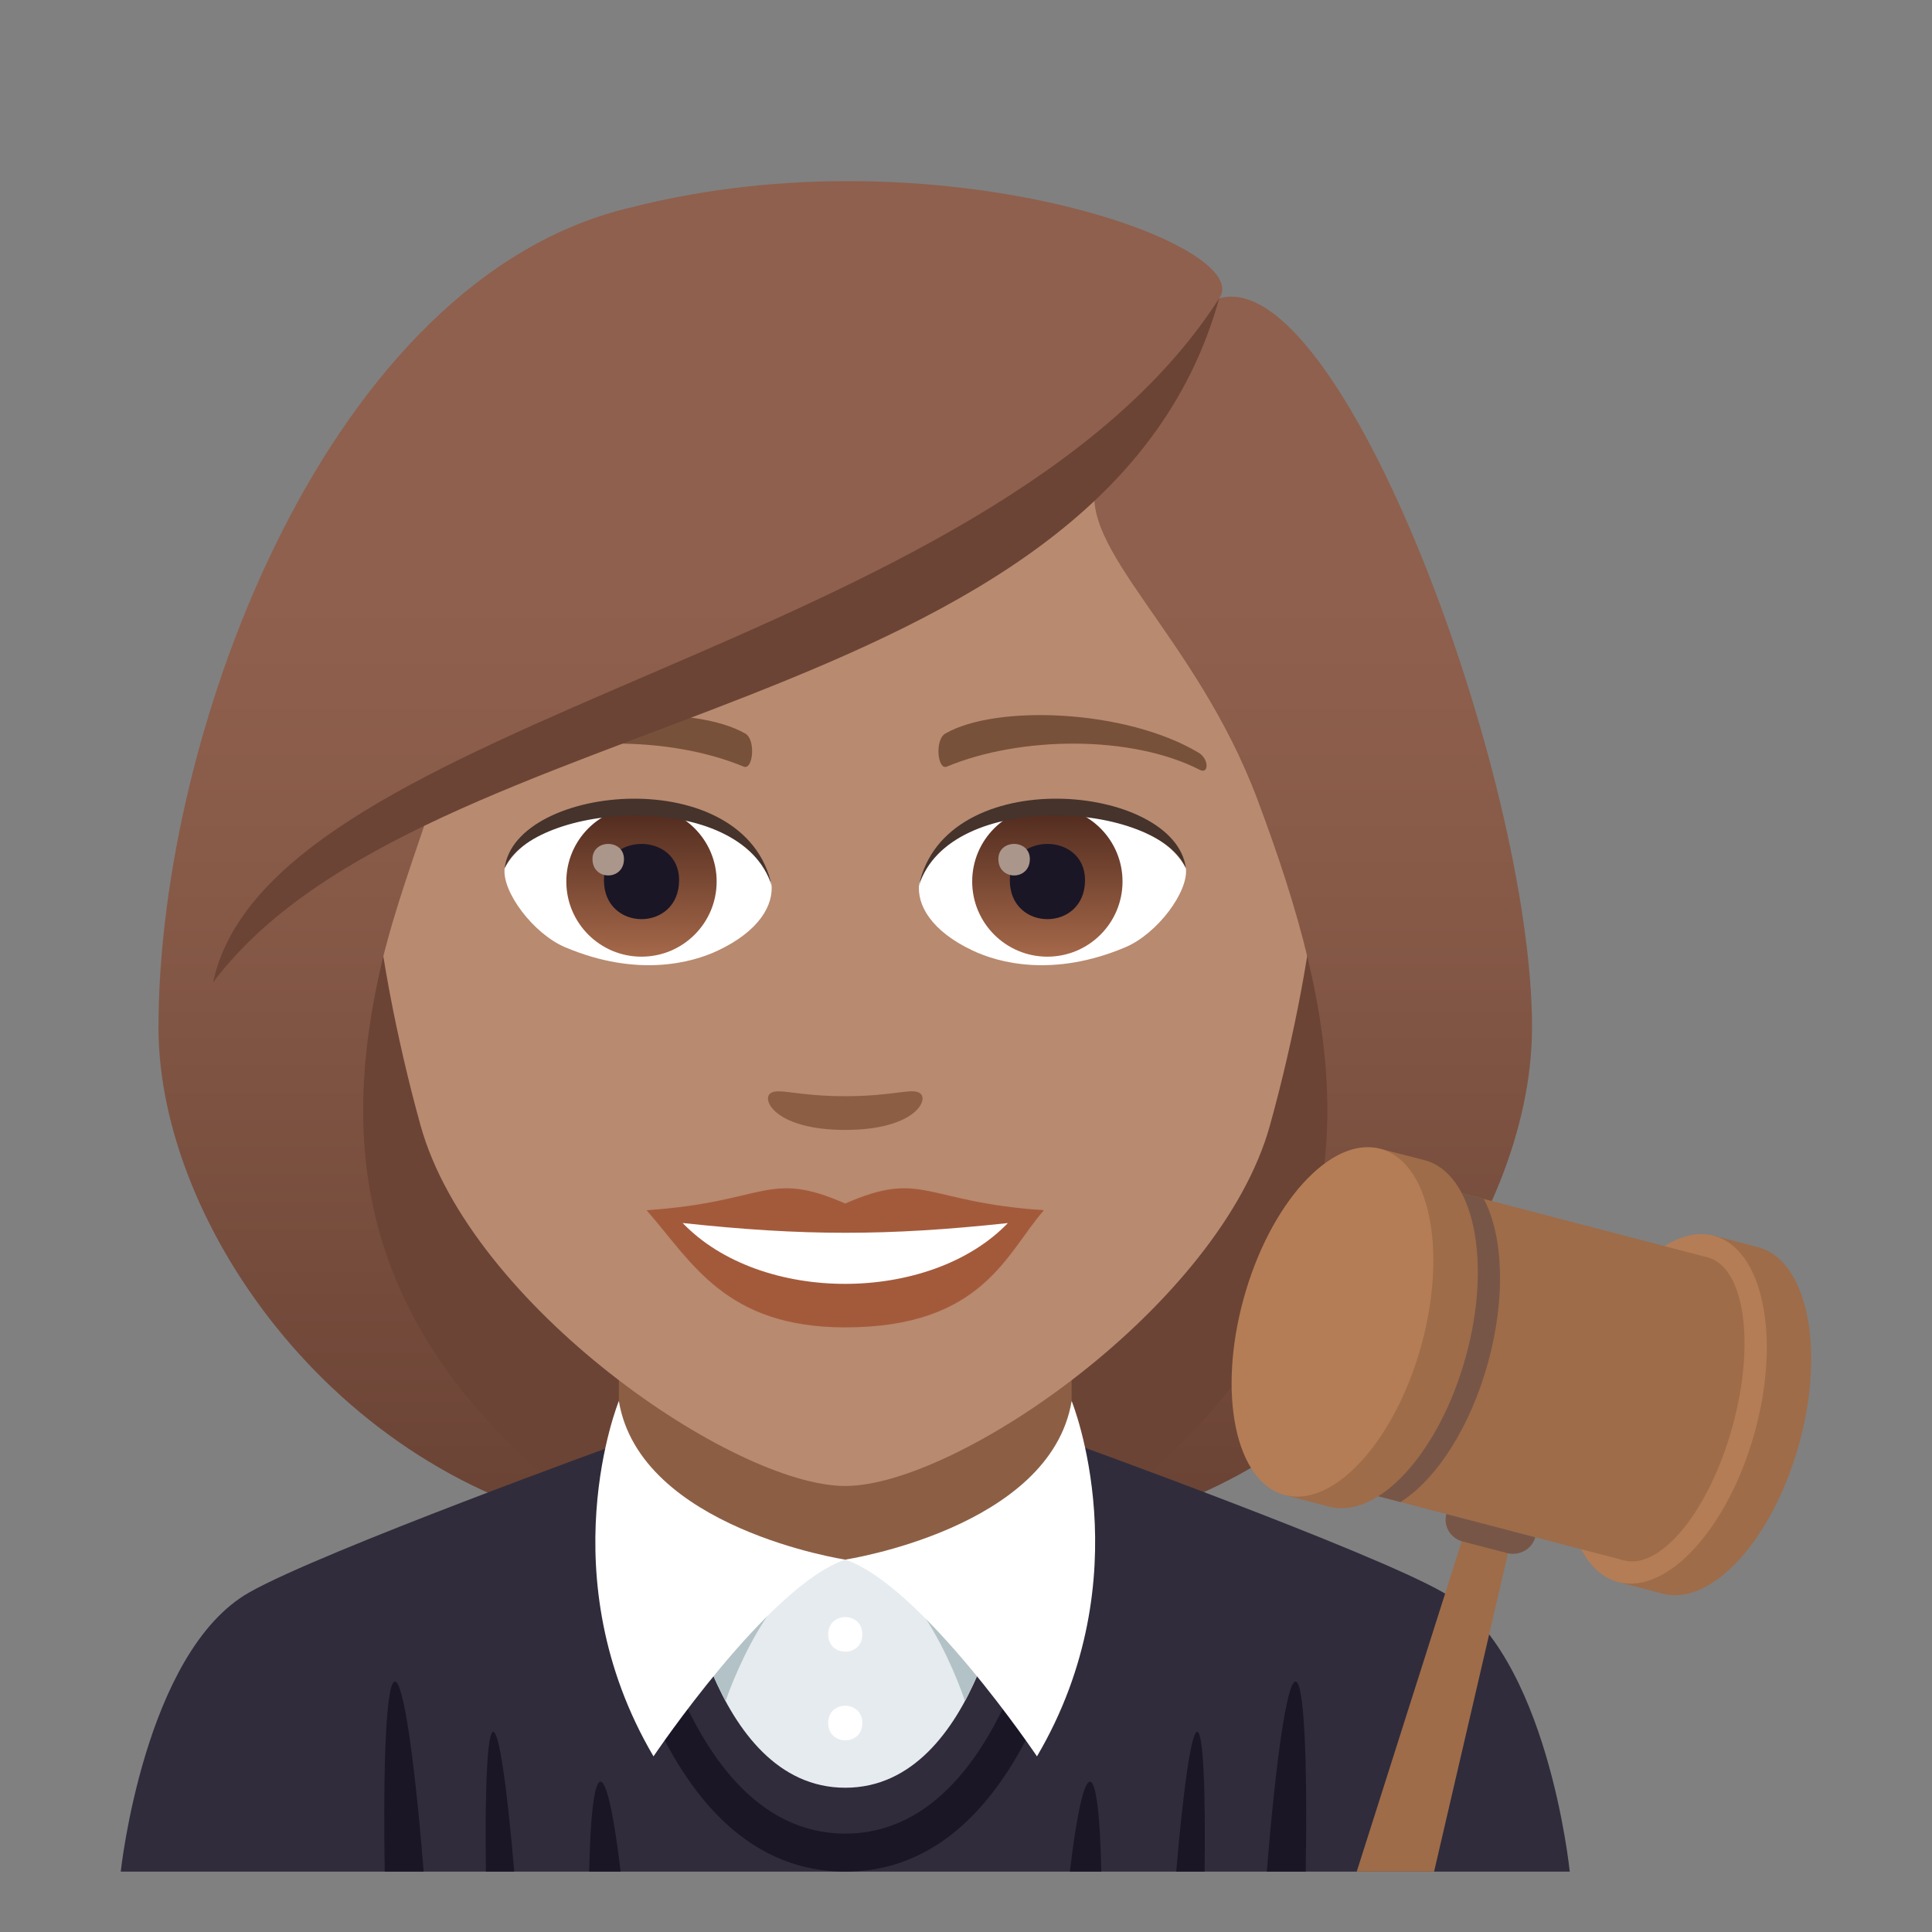 <?xml version="1.0" encoding="utf-8"?>
<!-- Generator: Adobe Illustrator 15.0.0, SVG Export Plug-In . SVG Version: 6.00 Build 0)  -->
<!DOCTYPE svg PUBLIC "-//W3C//DTD SVG 1.1//EN" "http://www.w3.org/Graphics/SVG/1.1/DTD/svg11.dtd">
<svg version="1.1" id="Layer_1" xmlns:x="http://ns.adobe.com/Extensibility/1.0/" xmlns:i="http://ns.adobe.com/AdobeIllustrator/10.0/" xmlns:graph="http://ns.adobe.com/Graphs/1.0/"
	 xmlns="http://www.w3.org/2000/svg" xmlns:xlink="http://www.w3.org/1999/xlink" xmlns:a="http://ns.adobe.com/AdobeSVGViewerExtensions/3.0/"
	 x="0px" y="0px" width="64px" height="64px" viewBox="0 0 64 64" enable-background="new 0 0 64 64" xml:space="preserve">
<rect x="0" y="0" width="64" height="64" fill="#808080" stroke="none"/>
<path fill="#6B4435" d="M35.582,50.742c15.168-6.066,13.652-20.476,13.652-20.476H6.768c0,0-1.518,14.41,13.648,20.476
	c0,0,3.035,0.758,7.582,0.758C32.551,51.5,35.582,50.742,35.582,50.742z"/>
<linearGradient id="SVGID_1_" gradientUnits="userSpaceOnUse" x1="43.166" y1="51.498" x2="43.166" y2="6.114">
	<stop  offset="0.05" style="stop-color:#6B4435"/>
	<stop  offset="0.088" style="stop-color:#6E4637"/>
	<stop  offset="0.467" style="stop-color:#865947"/>
	<stop  offset="0.7" style="stop-color:#8F604D"/>
	<a:midPointStop  offset="0.05" style="stop-color:#6B4435"/>
	<a:midPointStop  offset="0.4" style="stop-color:#6B4435"/>
	<a:midPointStop  offset="0.7" style="stop-color:#8F604D"/>
</linearGradient>
<path fill="url(#SVGID_1_)" d="M43.334,31.804c1.551,6.532,0.732,12.999-7.752,18.938c9.102-1.518,15.168-10.111,15.168-16.705
	L43.334,31.804z"/>
<linearGradient id="SVGID_2_" gradientUnits="userSpaceOnUse" x1="1767.979" y1="51.498" x2="1767.979" y2="6.114" gradientTransform="matrix(-1 0 0 1 1780.814 0)">
	<stop  offset="0.05" style="stop-color:#6B4435"/>
	<stop  offset="0.088" style="stop-color:#6E4637"/>
	<stop  offset="0.467" style="stop-color:#865947"/>
	<stop  offset="0.7" style="stop-color:#8F604D"/>
	<a:midPointStop  offset="0.05" style="stop-color:#6B4435"/>
	<a:midPointStop  offset="0.4" style="stop-color:#6B4435"/>
	<a:midPointStop  offset="0.7" style="stop-color:#8F604D"/>
</linearGradient>
<path fill="url(#SVGID_2_)" d="M12.668,31.804c-1.553,6.532-0.734,12.999,7.75,18.938C11.317,49.225,5.25,40.631,5.25,34.037
	L12.668,31.804z"/>
<path fill="#302C3B" d="M8.254,52.752c2.402-1.365,12.363-4.969,12.363-4.969h14.839c0,0,9.955,3.596,12.344,4.965
	C51.27,54.732,52,62,52,62H4C4,62,4.774,54.729,8.254,52.752z"/>
<polygon fill="#8C5F44" points="20.5,49.947 28,54.779 35.5,49.947 35.5,41.912 20.5,41.912 "/>
<path fill="#1A1626" d="M39.66,57.369c-0.193-0.01-0.457,1.83-0.697,4.631h0.941C39.939,59.219,39.857,57.381,39.66,57.369"/>
<path fill="#1A1626" d="M13.079,55.703c-0.277,0.018-0.396,2.582-0.334,6.297h1.289C13.733,58.256,13.364,55.688,13.079,55.703"/>
<path fill="#1A1626" d="M36.482,62c-0.037-1.811-0.166-2.967-0.371-2.98c-0.209-0.014-0.455,1.148-0.67,2.98H36.482z"/>
<path fill="#1A1626" d="M42.92,55.703c-0.283-0.016-0.654,2.553-0.955,6.297h1.289C43.316,58.285,43.199,55.721,42.92,55.703"/>
<path fill="#1A1626" d="M16.336,57.369c-0.193,0.012-0.277,1.85-0.24,4.631h0.939C16.797,59.199,16.536,57.359,16.336,57.369"/>
<path fill="#1A1626" d="M19.889,59.02c-0.207,0.014-0.336,1.17-0.371,2.98h1.041C20.342,60.168,20.098,59.006,19.889,59.02"/>
<path fill="#1A1626" d="M28,62c-6.836,0-8.127-11.402-8.178-11.889l1.082-0.152C20.917,50.066,22.129,60.74,28,60.74
	c5.871,0,7.082-10.674,7.093-10.781l1.082,0.152C36.125,50.598,34.832,62,28,62"/>
<path fill="#E6EBEF" d="M28,51.664h-5.455c0,0,0.99,7.557,5.455,7.557s5.453-7.557,5.453-7.557H28z"/>
<path fill="#B3C2C6" d="M24.036,56.35c0,0,1.559-4.686,3.988-4.686s3.941,4.686,3.941,4.686s1.488-2.797,1.488-4.686H22.545
	C22.545,51.664,22.692,53.766,24.036,56.35"/>
<path fill="#FFFFFF" d="M35.5,46.41c-0.705,4.225-7.5,5.254-7.5,5.254c2.545,0.861,6.351,6.518,6.351,6.518
	C37.865,52.213,35.5,46.41,35.5,46.41z"/>
<path fill="#FFFFFF" d="M20.5,46.41c0.703,4.225,7.5,5.254,7.5,5.254c-2.547,0.861-6.352,6.518-6.352,6.518
	C18.135,52.213,20.5,46.41,20.5,46.41z"/>
<path fill="#FFFFFF" d="M27.434,57.078c0,0.764,1.133,0.764,1.133,0S27.434,56.314,27.434,57.078z"/>
<path fill="#FFFFFF" d="M27.434,54.141c0,0.764,1.133,0.764,1.133,0S27.434,53.377,27.434,54.141z"/>
<polygon fill="#9E6C49" points="47.506,62 50.133,50.686 48.662,50.303 44.943,62 "/>
<path fill="#9E6C49" d="M58.236,41.314l-1.473-0.381l-0.215,0.773c-1.152,0.764-2.254,2.457-2.836,4.576
	c-0.586,2.127-0.5,4.131,0.105,5.352l-0.213,0.773l1.473,0.385c1.627,0.424,3.65-1.799,4.523-4.969
	C60.475,44.656,59.861,41.74,58.236,41.314"/>
<path fill="#B47D56" d="M58.129,47.439c-0.871,3.17-2.896,5.395-4.523,4.969c-1.625-0.424-2.238-3.336-1.365-6.506
	c0.871-3.168,2.896-5.393,4.523-4.969C58.389,41.357,59.002,44.268,58.129,47.439"/>
<polygon fill="#9E6C49" points="53.803,51.691 43.496,49.002 46.258,38.961 56.566,41.652 "/>
<path fill="#785647" d="M46.242,39.016l-2.732,9.93c0.014,0.021,0.023,0.047,0.033,0.068l2.85,0.744
	c1.176-0.742,2.307-2.463,2.902-4.623c0.594-2.162,0.498-4.203-0.141-5.418l-2.85-0.748C46.283,38.986,46.264,39.004,46.242,39.016"
	/>
<path fill="#9E6C49" d="M47.191,38.432l-1.475-0.379l-0.211,0.773c-1.152,0.762-2.254,2.457-2.84,4.576
	c-0.582,2.125-0.498,4.129,0.109,5.35l-0.213,0.773l1.473,0.385c1.627,0.424,3.65-1.799,4.523-4.969
	C49.43,41.773,48.818,38.857,47.191,38.432"/>
<path fill="#B47D56" d="M47.086,44.557c-0.873,3.17-2.896,5.395-4.523,4.969c-1.627-0.424-2.24-3.336-1.367-6.504
	c0.871-3.17,2.896-5.396,4.523-4.969C47.346,38.477,47.955,41.387,47.086,44.557"/>
<path fill="#9E6C49" d="M57.393,47.248c-0.762,2.773-2.369,4.762-3.59,4.443c-1.219-0.318-1.59-2.824-0.828-5.596
	c0.764-2.773,2.371-4.764,3.592-4.443C57.785,41.969,58.156,44.475,57.393,47.248"/>
<path fill="#785647" d="M50.859,50.924L50.859,50.924c-0.109,0.393-0.529,0.629-0.936,0.523l-1.471-0.383
	c-0.406-0.105-0.648-0.516-0.539-0.91L50.859,50.924z"/>
<path fill="#B88A6F" d="M28,8.276c-11.004,0-16.305,8.962-15.643,20.485c0.135,2.315,0.779,5.657,1.574,8.52
	C15.583,43.232,24.292,49.225,28,49.225c3.707,0,12.416-5.992,14.068-11.943c0.795-2.863,1.439-6.205,1.576-8.52
	C44.305,17.238,39.008,8.276,28,8.276z"/>
<path fill="#A35A3B" d="M27.999,39.869c-2.578-1.133-2.598-0.045-6.58,0.221c1.494,1.699,2.596,3.881,6.58,3.881
	c4.574,0,5.345-2.479,6.583-3.881C30.598,39.824,30.581,38.736,27.999,39.869z"/>
<path fill="#FFFFFF" d="M22.614,40.514c2.6,2.705,8.205,2.67,10.773,0.002C29.385,40.945,26.618,40.945,22.614,40.514z"/>
<path fill="#78513A" d="M39.693,24.927c-2.391-1.425-6.68-1.601-8.375-0.629c-0.359,0.196-0.264,1.226,0.047,1.097
	c2.419-1.008,6.109-1.058,8.38,0.108C40.049,25.657,40.057,25.134,39.693,24.927z"/>
<path fill="#78513A" d="M16.305,24.927c2.391-1.425,6.68-1.601,8.379-0.629c0.361,0.196,0.264,1.226-0.049,1.097
	c-2.422-1.008-6.105-1.06-8.379,0.108C15.95,25.657,15.944,25.134,16.305,24.927z"/>
<path fill="#8C5F44" d="M30.475,36.213c-0.264-0.184-0.877,0.1-2.477,0.1c-1.596,0-2.211-0.283-2.473-0.1
	c-0.314,0.221,0.186,1.217,2.473,1.217C30.288,37.43,30.79,36.436,30.475,36.213z"/>
<path id="Path_2092_" fill="#FFFFFF" d="M25.553,29.25c0.092,0.727-0.402,1.591-1.771,2.238c-0.869,0.411-2.678,0.896-5.055-0.107
	c-1.064-0.448-2.104-1.847-2.01-2.62C18.006,26.333,24.346,25.977,25.553,29.25z"/>
<linearGradient id="Oval_1_" gradientUnits="userSpaceOnUse" x1="-425.188" y1="477.44" x2="-425.188" y2="478.199" gradientTransform="matrix(6.57 0 0 -6.57 2814.78 3168.528)">
	<stop  offset="0" style="stop-color:#A6694A"/>
	<stop  offset="1" style="stop-color:#4F2A1E"/>
	<a:midPointStop  offset="0" style="stop-color:#A6694A"/>
	<a:midPointStop  offset="0.5" style="stop-color:#A6694A"/>
	<a:midPointStop  offset="1" style="stop-color:#4F2A1E"/>
</linearGradient>
<circle id="Oval_320_" fill="url(#Oval_1_)" cx="21.25" cy="29.201" r="2.49"/>
<path id="Path_2091_" fill="#1A1626" d="M20.006,29.156c0,1.723,2.49,1.723,2.49,0C22.497,27.556,20.006,27.556,20.006,29.156z"/>
<path id="Path_2090_" fill="#AB968C" d="M19.627,28.458c0,0.723,1.043,0.723,1.043,0C20.67,27.789,19.627,27.789,19.627,28.458z"/>
<path id="Path_2089_" fill="#45332C" d="M25.565,29.346c-1.012-3.251-7.908-2.771-8.848-0.585
	C17.065,25.962,24.702,25.223,25.565,29.346z"/>
<path id="Path_2088_" fill="#FFFFFF" d="M30.45,29.25c-0.094,0.727,0.4,1.591,1.77,2.238c0.869,0.411,2.677,0.896,5.054-0.107
	c1.066-0.448,2.104-1.847,2.01-2.62C37.996,26.333,31.655,25.977,30.45,29.25z"/>
<linearGradient id="Oval_2_" gradientUnits="userSpaceOnUse" x1="-425.84" y1="477.44" x2="-425.84" y2="478.199" gradientTransform="matrix(6.57 0 0 -6.57 2832.511 3168.528)">
	<stop  offset="0" style="stop-color:#A6694A"/>
	<stop  offset="1" style="stop-color:#4F2A1E"/>
	<a:midPointStop  offset="0" style="stop-color:#A6694A"/>
	<a:midPointStop  offset="0.5" style="stop-color:#A6694A"/>
	<a:midPointStop  offset="1" style="stop-color:#4F2A1E"/>
</linearGradient>
<circle id="Oval_319_" fill="url(#Oval_2_)" cx="34.695" cy="29.201" r="2.49"/>
<path id="Path_2087_" fill="#1A1626" d="M33.451,29.156c0,1.723,2.492,1.723,2.492,0C35.943,27.556,33.451,27.556,33.451,29.156z"/>
<path id="Path_2086_" fill="#AB968C" d="M33.072,28.458c0,0.723,1.043,0.723,1.043,0C34.115,27.789,33.072,27.789,33.072,28.458z"/>
<path id="Path_2085_" fill="#45332C" d="M30.438,29.346c1.012-3.249,7.902-2.784,8.845-0.585
	C38.934,25.962,31.299,25.223,30.438,29.346z"/>
<linearGradient id="SVGID_3_" gradientUnits="userSpaceOnUse" x1="28" y1="51.497" x2="28" y2="6.113">
	<stop  offset="0.05" style="stop-color:#6B4435"/>
	<stop  offset="0.088" style="stop-color:#6E4637"/>
	<stop  offset="0.467" style="stop-color:#865947"/>
	<stop  offset="0.7" style="stop-color:#8F604D"/>
	<a:midPointStop  offset="0.05" style="stop-color:#6B4435"/>
	<a:midPointStop  offset="0.4" style="stop-color:#6B4435"/>
	<a:midPointStop  offset="0.7" style="stop-color:#8F604D"/>
</linearGradient>
<path fill="url(#SVGID_3_)" d="M40.387,9.884c1.256-1.794-9.388-5.582-19.437-3.023C10.911,9.16,5.25,24.201,5.25,34.037
	c0.898,0.713,6.396-1.064,7.418-2.233c0.416-1.721,1.07-3.492,1.682-5.328c7.539-4.365,16.07-5.393,21.992-10.617
	c-0.758,2.275,3.256,5.145,5.309,10.617c0.666,1.775,1.262,3.554,1.684,5.328c1.674,1.542,5.014,2.268,7.416,2.233
	C50.75,25.717,44.41,8.723,40.387,9.884z"/>
<path fill="#6B4435" d="M7.059,32.542c6.943-9.247,29.437-8.62,33.328-22.657C32.834,21.666,8.956,23.653,7.059,32.542z"/>
</svg>
